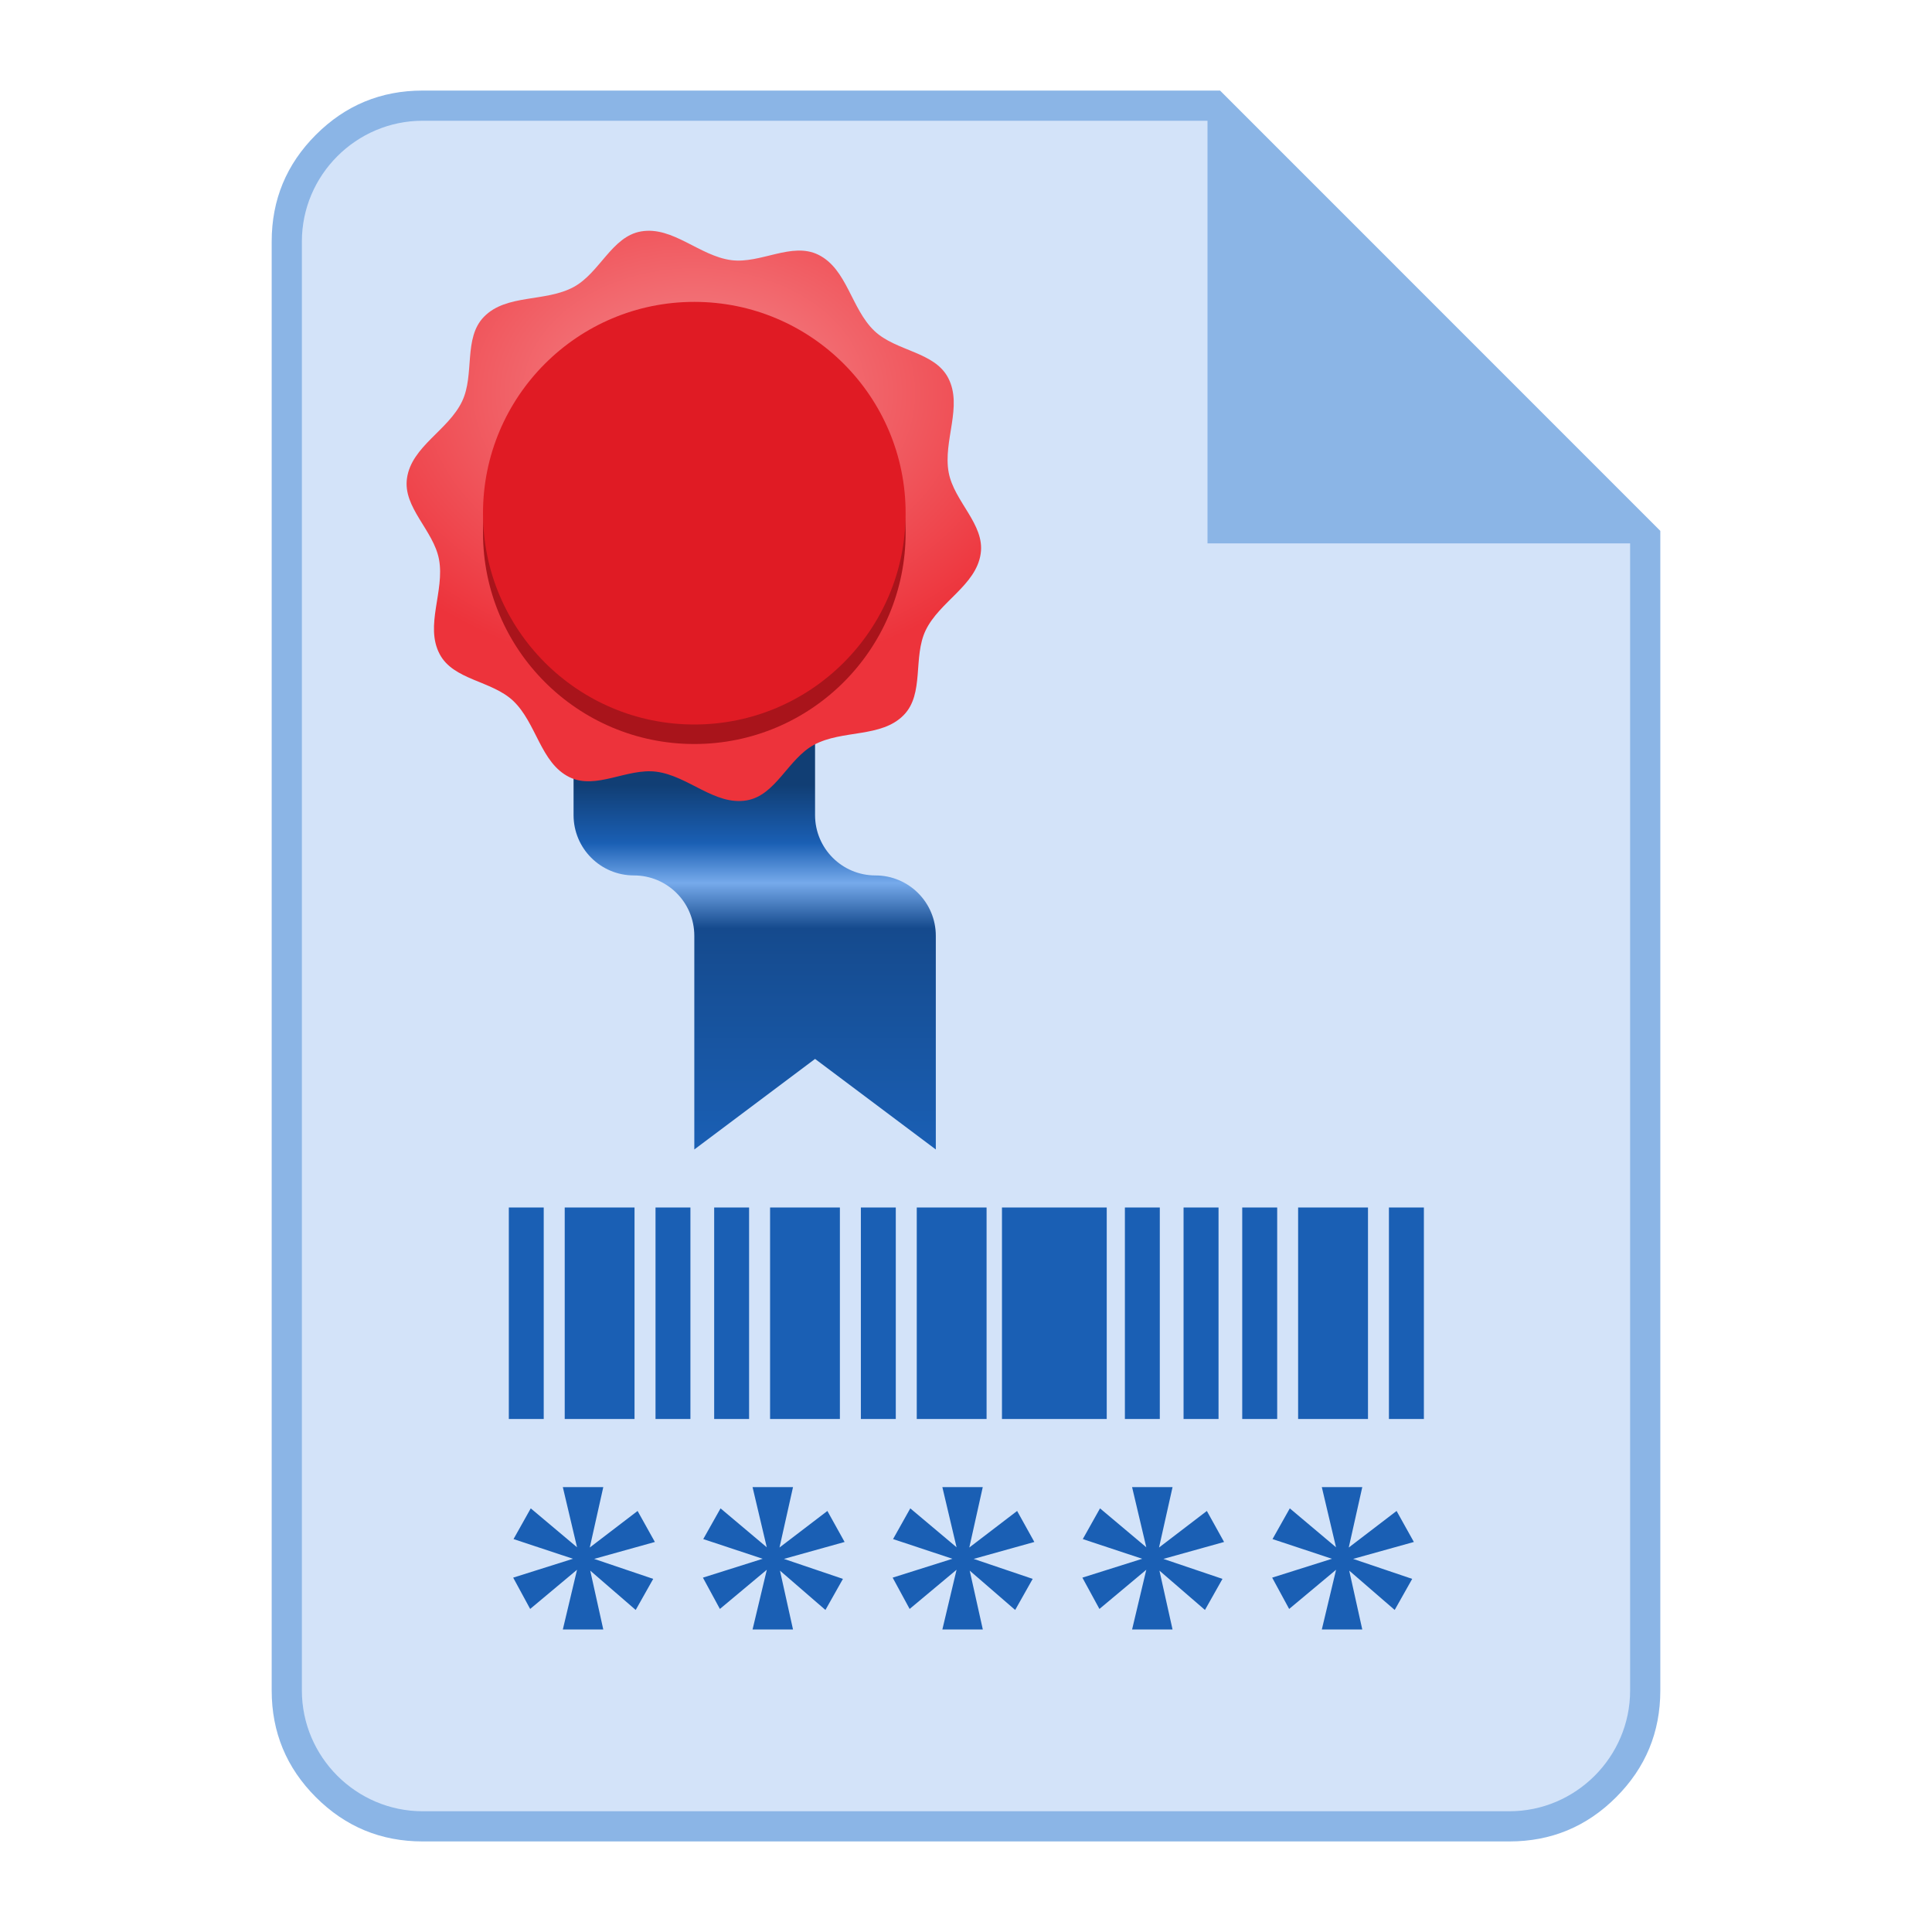 <?xml version="1.0" encoding="utf-8"?>
<svg width="128" height="128" viewBox="0 0 128 128" fill="none" xmlns="http://www.w3.org/2000/svg">
  <defs>
    <linearGradient id="gradient_1" gradientUnits="userSpaceOnUse" x1="16" y1="18" x2="16" y2="42">
      <stop offset="0" stop-color="#113E74" />
      <stop offset="0.161" stop-color="#1A5FB4" />
      <stop offset="0.271" stop-color="#76AAEB" />
      <stop offset="0.396" stop-color="#154A8D" />
      <stop offset="1" stop-color="#1A5FB4" />
    </linearGradient>
    <radialGradient id="gradient_2" gradientUnits="userSpaceOnUse" cx="0" cy="0" r="1" gradientTransform="matrix(26 0 0 18.891 19.062 10.711)">
      <stop offset="0" stop-color="#F58B8F" />
      <stop offset="1" stop-color="#ED333B" />
    </radialGradient>
  </defs>
    <g id="sheet" transform="translate(18 6)">
      <path id="border" d="M92 29.172L62.832 0L10 0C7.238 0 4.881 0.976 2.929 2.929C0.976 4.881 1.21307e-15 7.238 1.21307e-15 10L1.21307e-15 106C1.21307e-15 108.762 0.976 111.119 2.929 113.071C4.881 115.024 7.238 116 10 116L82 116C84.762 116 87.119 115.024 89.071 113.071C91.024 111.119 92 108.762 92 106L92 29.172Z" fill="#8BB5E6"/>
      <path id="paper" d="M88 28L88 104C88 108.4 84.4 112 80 112L8 112C3.6 112 0 108.4 0 104L0 8C0 3.6 3.6 0 8 0L60 0L60 28Z" fill="#D3E3F9" transform="translate(2 2)"/>
    </g>
    <path id="codebar" d="M58.309 0L58.309 14.012L60.625 14.012L60.625 0L58.309 0ZM59.465 0L59.465 14.012L59.465 0ZM52.293 0L52.293 14.012L56.922 14.012L56.922 0L52.293 0ZM54.605 0L54.605 14.012L54.605 0ZM48.59 0L48.59 14.012L50.906 14.012L50.906 0L48.59 0ZM49.746 0L49.746 14.012L49.746 0ZM44.703 0L44.703 14.012L47.02 14.012L47.02 0L44.703 0ZM45.859 0L45.859 14.012L45.859 0ZM40.816 0L40.816 14.012L43.129 14.012L43.129 0L40.816 0ZM41.973 0L41.973 14.012L41.973 0ZM32.672 0L32.672 14.012L39.613 14.012L39.613 0L32.672 0ZM36.141 0L36.141 14.012L36.141 0ZM23.324 0L23.324 14.012L25.637 14.012L25.637 0L23.324 0ZM24.48 0L24.48 14.012L24.48 0ZM27.027 0L27.027 14.012L31.652 14.012L31.652 0L27.027 0ZM29.34 0L29.34 14.012L29.34 0ZM17.309 0L17.309 14.012L21.934 14.012L21.934 0L17.309 0ZM19.621 0L19.621 14.012L19.621 0ZM13.605 0L13.605 14.012L15.918 14.012L15.918 0L13.605 0ZM14.762 0L14.762 14.012L14.762 0ZM9.719 0L9.719 14.012L12.031 14.012L12.031 0L9.719 0ZM10.875 0L10.875 14.012L10.875 0ZM3.703 0L3.703 14.012L8.328 14.012L8.328 0L3.703 0ZM6.016 0L6.016 14.012L6.016 0ZM0 0L0 14.012L2.312 14.012L2.312 0L0 0ZM1.156 0L1.156 14.012L1.156 0Z" fill="#1A5FB4" fill-rule="evenodd" transform="translate(33.711 80)" />
    <path d="M0 0L16 0C16 0 16 20 16 20C16 22.211 17.789 24 20 24C22.211 24 24 25.789 24 28C24 28 24 42.156 24 42.156L16 36.156L8 42.156C8 42.156 8 28 8 28C8 25.789 6.211 24 4 24C1.789 24 0 22.211 0 20C0 20 0 0 0 0Z" fill="url(#gradient_1)" fill-rule="evenodd" transform="translate(38 34)" />
    <path d="M32.937 32.086C31.449 33.61 28.863 33.043 26.988 34.059C25.262 34.997 24.465 37.411 22.527 37.739C20.426 38.098 18.668 36.118 16.555 35.84C14.605 35.583 12.543 37.067 10.781 36.196C8.871 35.251 8.609 32.614 7.066 31.149C5.637 29.793 3.097 29.782 2.187 28.04C1.195 26.153 2.535 23.868 2.148 21.774C1.789 19.84 -0.258 18.336 0.027 16.391C0.332 14.282 2.762 13.223 3.679 11.297C4.523 9.524 3.75 7.106 5.125 5.7C6.613 4.172 9.203 4.743 11.074 3.723C12.801 2.786 13.598 0.375 15.535 0.043C17.637 -0.316 19.394 1.665 21.508 1.946C23.457 2.2 25.519 0.719 27.281 1.59C29.191 2.536 29.453 5.172 30.996 6.637C32.426 7.993 34.965 8 35.879 9.743C36.867 11.629 35.527 13.915 35.914 16.012C36.273 17.946 38.32 19.446 38.035 21.391C37.73 23.5 35.301 24.563 34.383 26.485C33.539 28.262 34.312 30.68 32.937 32.086C32.937 32.086 32.937 32.086 32.937 32.086Z" fill="url(#gradient_2)" fill-rule="evenodd" transform="translate(26.938 15.289)" />
    <g id="asterisks" transform="translate(34 98.527)">
      <path d="M3.289 0L4.23 3.984L1.168 1.406L0.023 3.441L3.961 4.746L0 5.996L1.125 8.07L4.234 5.473L3.289 9.43L5.969 9.43L5.105 5.531L8.117 8.137L9.277 6.078L5.363 4.754L9.387 3.633L8.242 1.578L5.074 4L5.969 0L3.289 0Z" fill="#1A5FB4" transform="translate(50.285 0)" />
      <path d="M3.293 0L4.234 3.984L1.168 1.406L0.027 3.441L3.965 4.746L0 5.996L1.129 8.07L4.234 5.473L3.293 9.43L5.973 9.43L5.105 5.531L8.121 8.137L9.281 6.078L5.367 4.754L9.387 3.633L8.246 1.578L5.078 4L5.973 0L3.293 0Z" fill="#1A5FB4" transform="translate(37.711 0)" />
      <path d="M3.293 0L4.234 3.984L1.168 1.406L0.027 3.441L3.961 4.746L0 5.996L1.125 8.07L4.234 5.473L3.293 9.43L5.973 9.43L5.105 5.531L8.117 8.137L9.277 6.078L5.367 4.754L9.387 3.633L8.246 1.578L5.078 4L5.969 0L3.293 0Z" fill="#1A5FB4" transform="translate(25.141 0)" />
      <path d="M3.289 0L4.23 3.984L1.168 1.406L0.023 3.441L3.961 4.746L0 5.996L1.125 8.07L4.234 5.473L3.289 9.43L5.969 9.43L5.105 5.531L8.117 8.137L9.277 6.078L5.367 4.754L9.387 3.633L8.246 1.578L5.074 4L5.969 0L3.289 0Z" fill="#1A5FB4" transform="translate(12.57 0)" />
      <path d="M3.289 0L4.23 3.984L1.164 1.406L0.023 3.441L3.961 4.746L0 5.996L1.125 8.07L4.23 5.473L3.289 9.43L5.969 9.43L5.105 5.531L8.117 8.137L9.277 6.078L5.363 4.754L9.387 3.633L8.242 1.578L5.074 4L5.969 0L3.289 0Z" fill="#1A5FB4" />
    </g>
    <path d="M14 0C21.73 0 28 6.27 28 14C28 21.73 21.73 28 14 28C6.27 28 0 21.73 0 14C0 6.27 6.27 0 14 0C14 0 14 0 14 0Z" fill="#A9141B" fill-rule="evenodd" transform="translate(32 21.293)" />
    <path d="M14 0C21.73 0 28 6.27 28 14C28 21.73 21.73 28 14 28C6.27 28 0 21.73 0 14C0 6.27 6.27 0 14 0C14 0 14 0 14 0Z" fill="#E01B24" fill-rule="evenodd" transform="translate(32 20)" />
</svg>